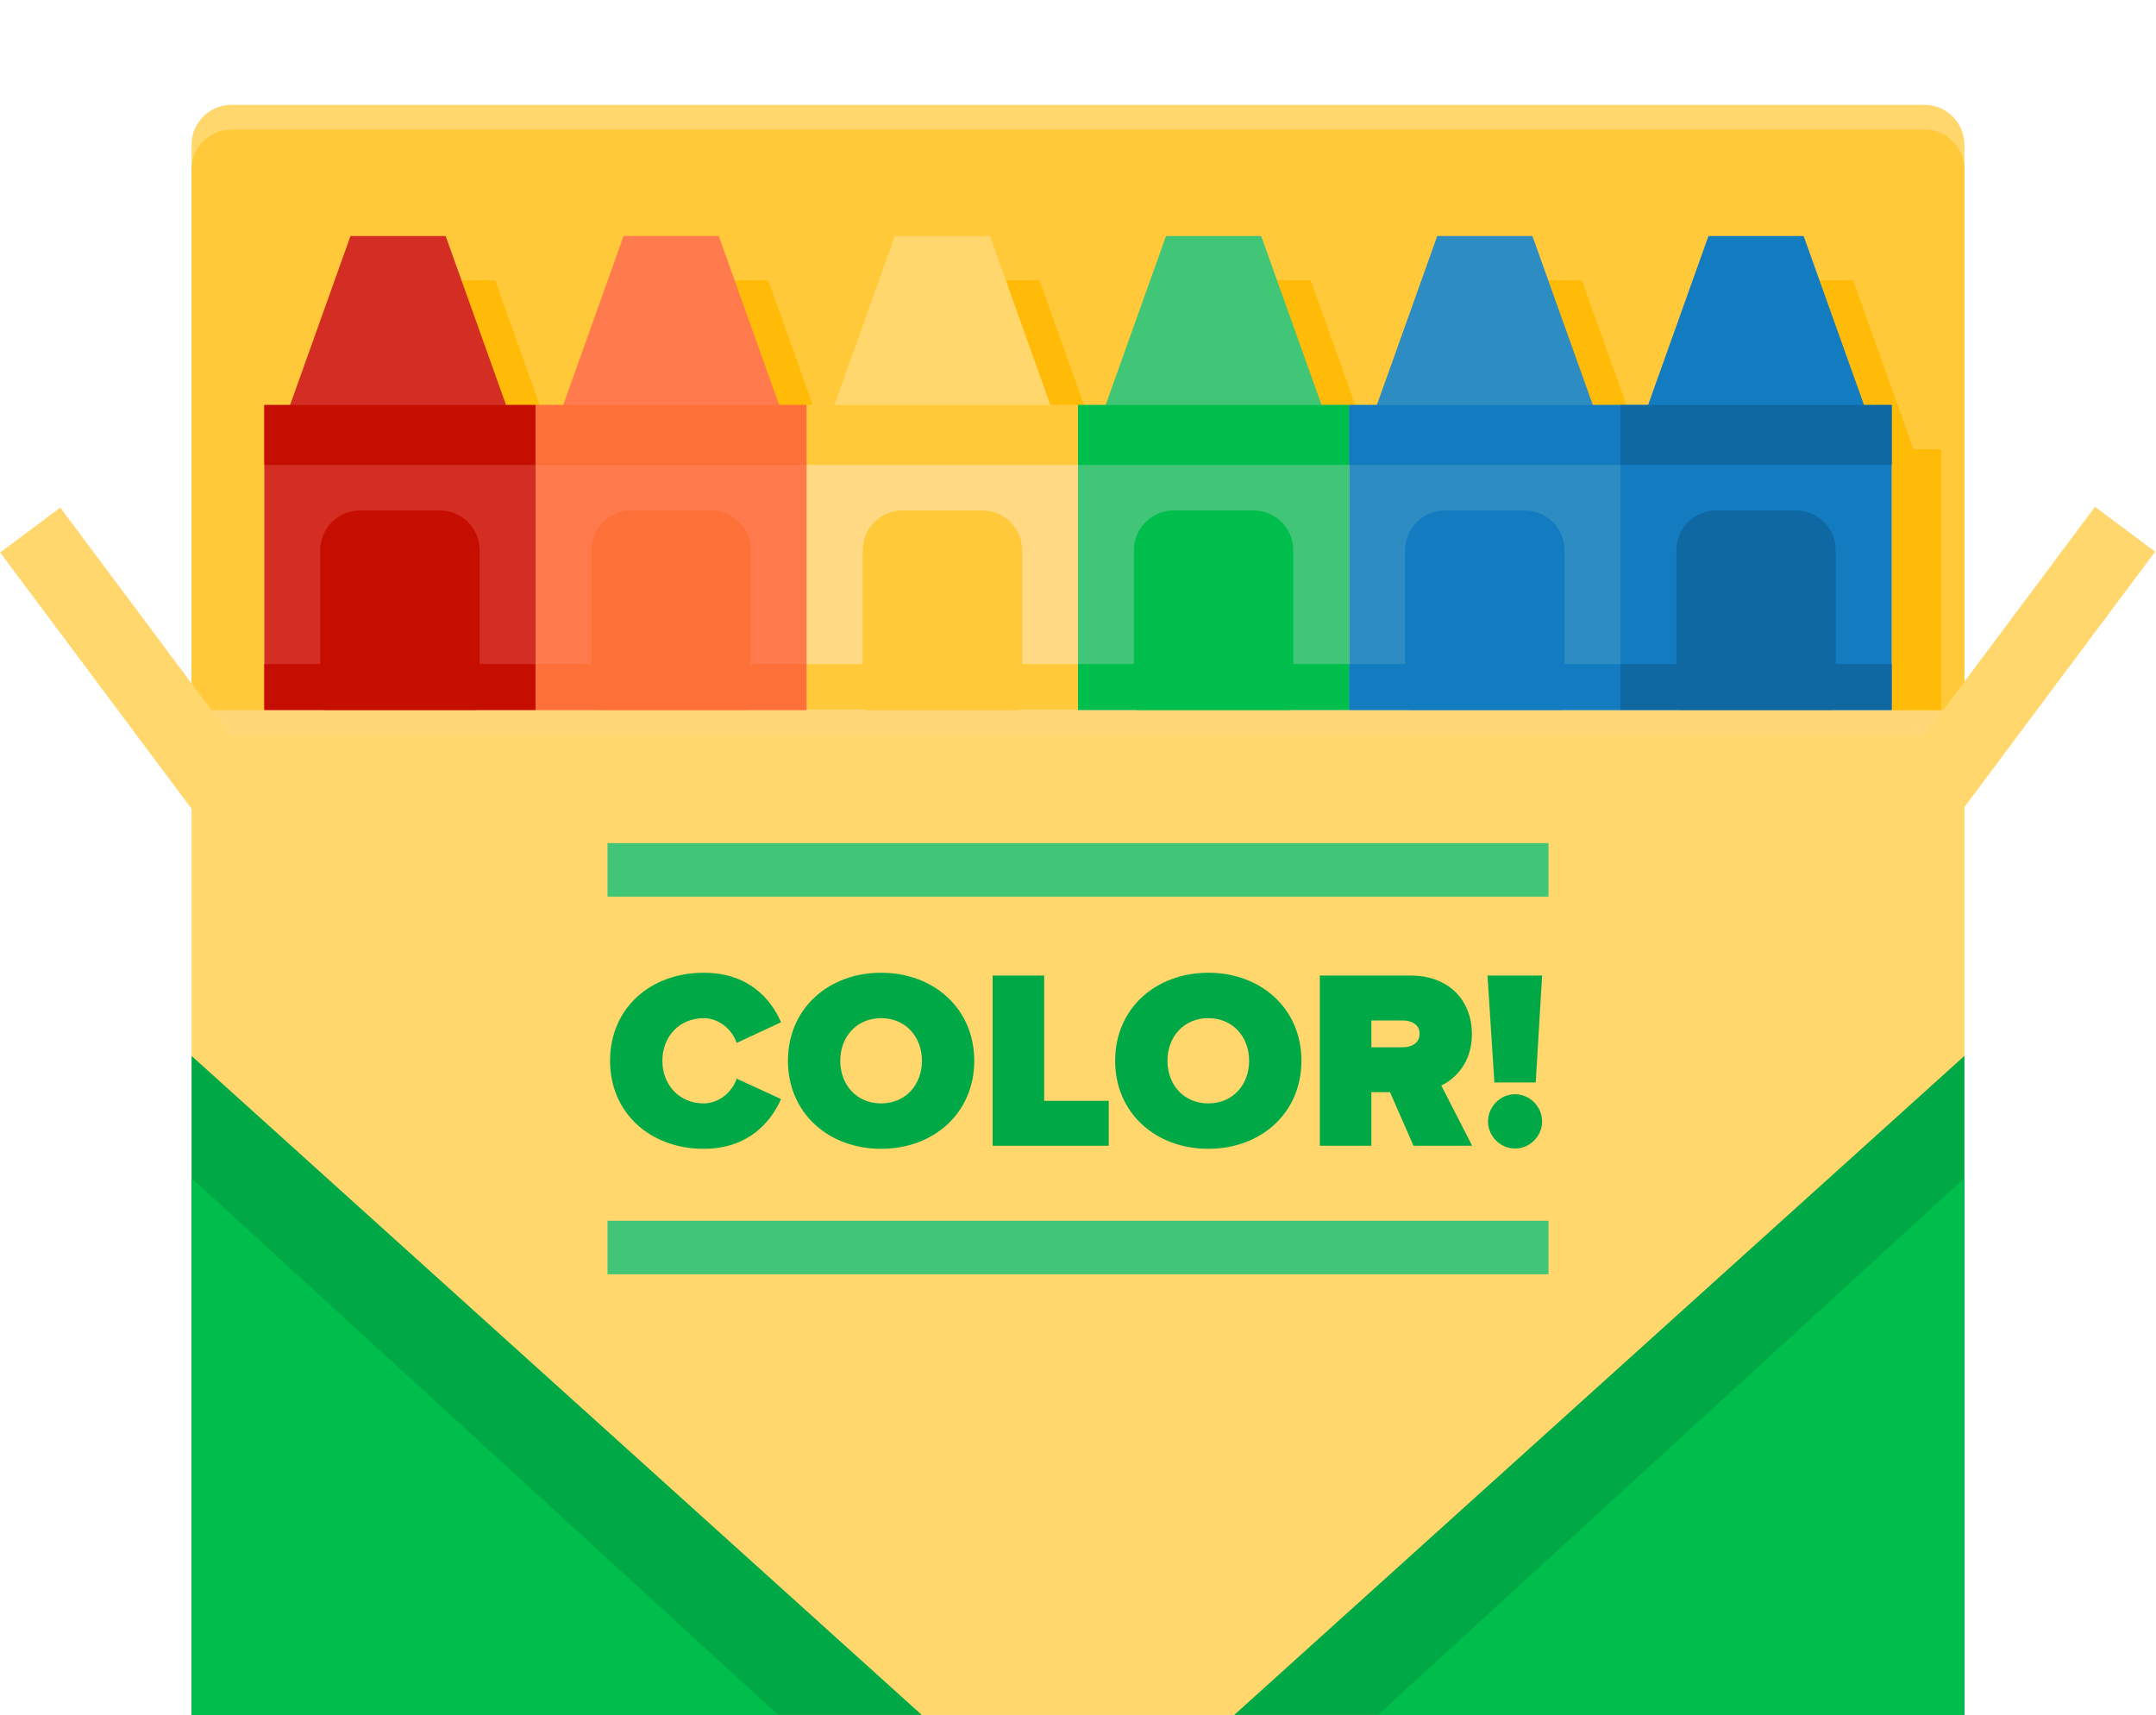 <?xml version="1.0" encoding="utf-8"?>
<!-- Generator: Adobe Illustrator 17.0.2, SVG Export Plug-In . SVG Version: 6.00 Build 0)  -->
<!DOCTYPE svg PUBLIC "-//W3C//DTD SVG 1.1//EN" "http://www.w3.org/Graphics/SVG/1.1/DTD/svg11.dtd">
<svg version="1.1" id="Layer_1" xmlns="http://www.w3.org/2000/svg" xmlns:xlink="http://www.w3.org/1999/xlink" x="0px" y="0px"
	 width="633.553px" height="504.044px" viewBox="0 0 633.553 504.044" enable-background="new 0 0 633.553 504.044"
	 xml:space="preserve">
<path fill="#FFD76D" d="M565.548,30.823H68.005c-6.466,0-11.708,5.242-11.708,11.708v8.239v9.973V212.31h520.958V60.742v-9.973
	V42.53C577.255,36.065,572.014,30.823,565.548,30.823z"/>
<path fill="#FFC93A" d="M565.548,38.064H68.005c-6.466,0-11.708,5.242-11.708,11.708v8.239v9.973v140.783h520.958V67.983V58.01
	v-8.239C577.255,43.305,572.014,38.064,565.548,38.064z"/>
<polygon fill="#FFBB07" points="562.291,132.046 544.544,82.375 516.576,82.375 498.829,132.046 490.71,132.046 482.59,132.046 
	464.844,82.375 436.876,82.375 419.129,132.046 411.009,132.046 402.89,132.046 385.143,82.375 357.175,82.375 339.428,132.046 
	331.309,132.046 323.19,132.046 305.443,82.375 277.475,82.375 259.728,132.046 251.609,132.046 251.609,132.046 243.489,132.046 
	225.743,82.375 197.775,82.375 180.028,132.046 171.908,132.046 163.238,132.046 145.491,82.375 117.523,82.375 99.776,132.046 
	92.208,132.046 92.208,149.655 92.208,208.193 92.208,221.565 92.208,272.576 171.908,272.576 251.609,272.576 251.609,272.576 
	331.309,272.576 331.309,272.576 411.009,272.576 490.71,272.576 570.41,272.576 570.41,221.565 570.41,208.193 570.41,149.655 
	570.41,132.046 "/>
<polygon fill="#FFD76D" points="476.177,136.647 396.477,136.647 316.776,136.647 316.776,136.647 237.076,136.647 157.376,136.647 
	77.675,136.647 77.675,259.567 157.376,259.567 237.076,259.567 316.776,259.567 316.776,259.567 396.477,259.567 476.177,259.567 
	555.877,259.567 555.877,136.647 "/>
<rect x="77.675" y="119.037" fill="#D32D24" width="79.7" height="140.53"/>
<rect x="157.376" y="119.037" fill="#FF7B4D" width="79.7" height="140.53"/>
<path fill="#C60E00" d="M140.941,204.003c0,6.466-5.242,11.707-11.708,11.707h-23.415c-6.466,0-11.708-5.242-11.708-11.707v-42.277
	c0-6.466,5.242-11.708,11.708-11.708h23.415c6.466,0,11.708,5.242,11.708,11.708V204.003z"/>
<path fill="#FD7037" d="M220.641,204.003c0,6.466-5.242,11.707-11.708,11.707h-23.415c-6.466,0-11.708-5.242-11.708-11.707v-42.277
	c0-6.466,5.242-11.708,11.708-11.708h23.415c6.466,0,11.708,5.242,11.708,11.708V204.003z"/>
<rect x="237.076" y="119.037" fill="#FFD983" width="79.7" height="140.53"/>
<rect x="316.776" y="119.037" fill="#40C676" width="79.7" height="140.53"/>
<path fill="#FFC93A" d="M300.341,204.003c0,6.466-5.242,11.707-11.707,11.707h-23.415c-6.466,0-11.708-5.242-11.708-11.707v-42.277
	c0-6.466,5.242-11.708,11.708-11.708h23.415c6.466,0,11.707,5.242,11.707,11.708V204.003z"/>
<path fill="#00BE4C" d="M380.042,204.003c0,6.466-5.242,11.707-11.707,11.707h-23.415c-6.466,0-11.707-5.242-11.707-11.707v-42.277
	c0-6.466,5.242-11.708,11.707-11.708h23.415c6.466,0,11.707,5.242,11.707,11.708V204.003z"/>
<polygon fill="#2D8CC1" points="476.177,119.037 396.477,119.037 396.477,259.567 476.177,241.958 536.781,119.037 "/>
<path fill="#137CC1" d="M459.742,204.003c0,6.466-5.242,11.707-11.708,11.707h-23.415c-6.466,0-11.708-5.242-11.708-11.707v-42.277
	c0-6.466,5.242-11.708,11.708-11.708h23.415c6.466,0,11.708,5.242,11.708,11.708V204.003z"/>
<rect x="476.177" y="119.037" fill="#137CC1" width="79.7" height="140.53"/>
<path fill="#0F68A2" d="M539.442,204.003c0,6.466-5.242,11.707-11.708,11.707H504.32c-6.466,0-11.707-5.242-11.707-11.707v-42.277
	c0-6.466,5.242-11.708,11.707-11.708h23.415c6.466,0,11.708,5.242,11.708,11.708V204.003z"/>
<rect x="56.298" y="208.766" fill="#FFD76D" width="520.958" height="295.278"/>
<rect x="77.675" y="195.184" fill="#C60E00" width="79.7" height="13.372"/>
<rect x="157.376" y="195.184" fill="#FD7037" width="79.7" height="13.372"/>
<rect x="237.076" y="195.184" fill="#FFC93A" width="79.7" height="13.372"/>
<rect x="316.776" y="195.184" fill="#00BE4C" width="79.7" height="13.372"/>
<rect x="396.477" y="195.184" fill="#137CC1" width="79.7" height="13.372"/>
<rect x="476.177" y="195.184" fill="#0F68A2" width="79.7" height="13.372"/>
<polygon fill="#D32D24" points="130.958,69.367 102.99,69.367 84.778,120.338 149.17,120.338 "/>
<polygon fill="#FF7B4D" points="211.21,69.367 183.242,69.367 165.03,120.338 229.422,120.338 "/>
<polygon fill="#FFD76D" points="290.91,69.367 262.942,69.367 244.731,120.338 309.122,120.338 "/>
<polygon fill="#40C676" points="370.611,69.367 342.643,69.367 324.431,120.338 388.822,120.338 "/>
<polygon fill="#2D8CC1" points="450.311,69.367 422.343,69.367 404.131,120.338 468.523,120.338 "/>
<polygon fill="#137CC1" points="530.011,69.367 502.043,69.367 483.832,120.338 548.223,120.338 "/>
<polyline fill="#00A945" points="362.676,504.044 577.255,504.044 577.255,310.337 "/>
<polyline fill="#00BE4C" points="404.904,504.044 577.255,504.044 577.255,346.278 "/>
<polyline fill="#00A945" points="270.876,504.044 56.298,504.044 56.298,310.337 "/>
<polyline fill="#00BE4C" points="228.649,504.044 56.298,504.044 56.298,346.278 "/>
<rect x="77.675" y="119.037" fill="#C60E00" width="79.7" height="17.609"/>
<rect x="157.376" y="119.037" fill="#FD7037" width="79.7" height="17.609"/>
<rect x="237.076" y="119.037" fill="#FFC93A" width="79.7" height="17.609"/>
<rect x="316.776" y="119.037" fill="#00BE4C" width="79.7" height="17.609"/>
<rect x="396.477" y="119.037" fill="#137CC1" width="79.7" height="17.609"/>
<rect x="476.177" y="119.037" fill="#0F68A2" width="79.7" height="17.609"/>
<rect x="56.298" y="208.766" opacity="0.5" fill="#FFD983" width="520.958" height="7.087"/>
<rect x="566.228" y="139.893" transform="matrix(0.801 0.598 -0.598 0.801 245.736 -301.7)" fill="#FFD76D" width="22.054" height="158.714"/>
<rect x="45.271" y="139.893" transform="matrix(-0.801 0.598 -0.598 -0.801 232.542 361.3)" fill="#FFD76D" width="22.054" height="158.714"/>
<g>
	<g>
		<path fill="#00A945" d="M179.27,311.773c0-15.449,11.849-25.874,27.524-25.874c13.124,0,19.724,7.65,22.724,14.55l-13.05,6.075
			c-1.274-3.9-5.175-7.275-9.674-7.275c-7.275,0-12.15,5.55-12.15,12.524c0,6.975,4.875,12.524,12.15,12.524
			c4.499,0,8.399-3.375,9.674-7.274l13.05,6c-2.925,6.675-9.6,14.625-22.724,14.625C191.119,337.647,179.27,327.148,179.27,311.773z
			"/>
		<path fill="#00A945" d="M231.542,311.773c0-15.374,11.925-25.874,27.374-25.874s27.374,10.5,27.374,25.874
			c0,15.375-11.925,25.874-27.374,25.874S231.542,327.148,231.542,311.773z M270.915,311.773c0-6.975-4.725-12.524-11.999-12.524
			s-12,5.55-12,12.524c0,6.975,4.726,12.524,12,12.524S270.915,318.749,270.915,311.773z"/>
		<path fill="#00A945" d="M291.689,336.748v-50.023h15.149v36.824h18.975v13.199H291.689z"/>
		<path fill="#00A945" d="M327.688,311.773c0-15.374,11.925-25.874,27.374-25.874s27.374,10.5,27.374,25.874
			c0,15.375-11.925,25.874-27.374,25.874S327.688,327.148,327.688,311.773z M367.062,311.773c0-6.975-4.726-12.524-12-12.524
			s-11.999,5.55-11.999,12.524c0,6.975,4.725,12.524,11.999,12.524S367.062,318.749,367.062,311.773z"/>
		<path fill="#00A945" d="M415.359,336.748l-6.899-15.75h-5.475v15.75h-15.149v-50.023h26.699c11.699,0,17.999,7.8,17.999,17.174
			c0,8.625-5.024,13.199-9,15.149l9.075,17.699H415.359z M417.16,303.824c0-2.7-2.4-3.9-4.95-3.9h-9.225v7.875h9.225
			C414.76,307.799,417.16,306.599,417.16,303.824z"/>
		<path fill="#00A945" d="M439.134,318.148l-2.025-31.424h16.05l-1.875,31.424H439.134z M437.259,329.623
			c0-4.35,3.6-8.025,7.949-8.025c4.351,0,7.95,3.675,7.95,8.025c0,4.274-3.6,7.95-7.95,7.95
			C440.858,337.573,437.259,333.897,437.259,329.623z"/>
	</g>
	<rect x="178.52" y="358.798" fill="#40C676" width="276.512" height="15.723"/>
	<rect x="178.52" y="247.803" fill="#40C676" width="276.512" height="15.723"/>
</g>
</svg>
